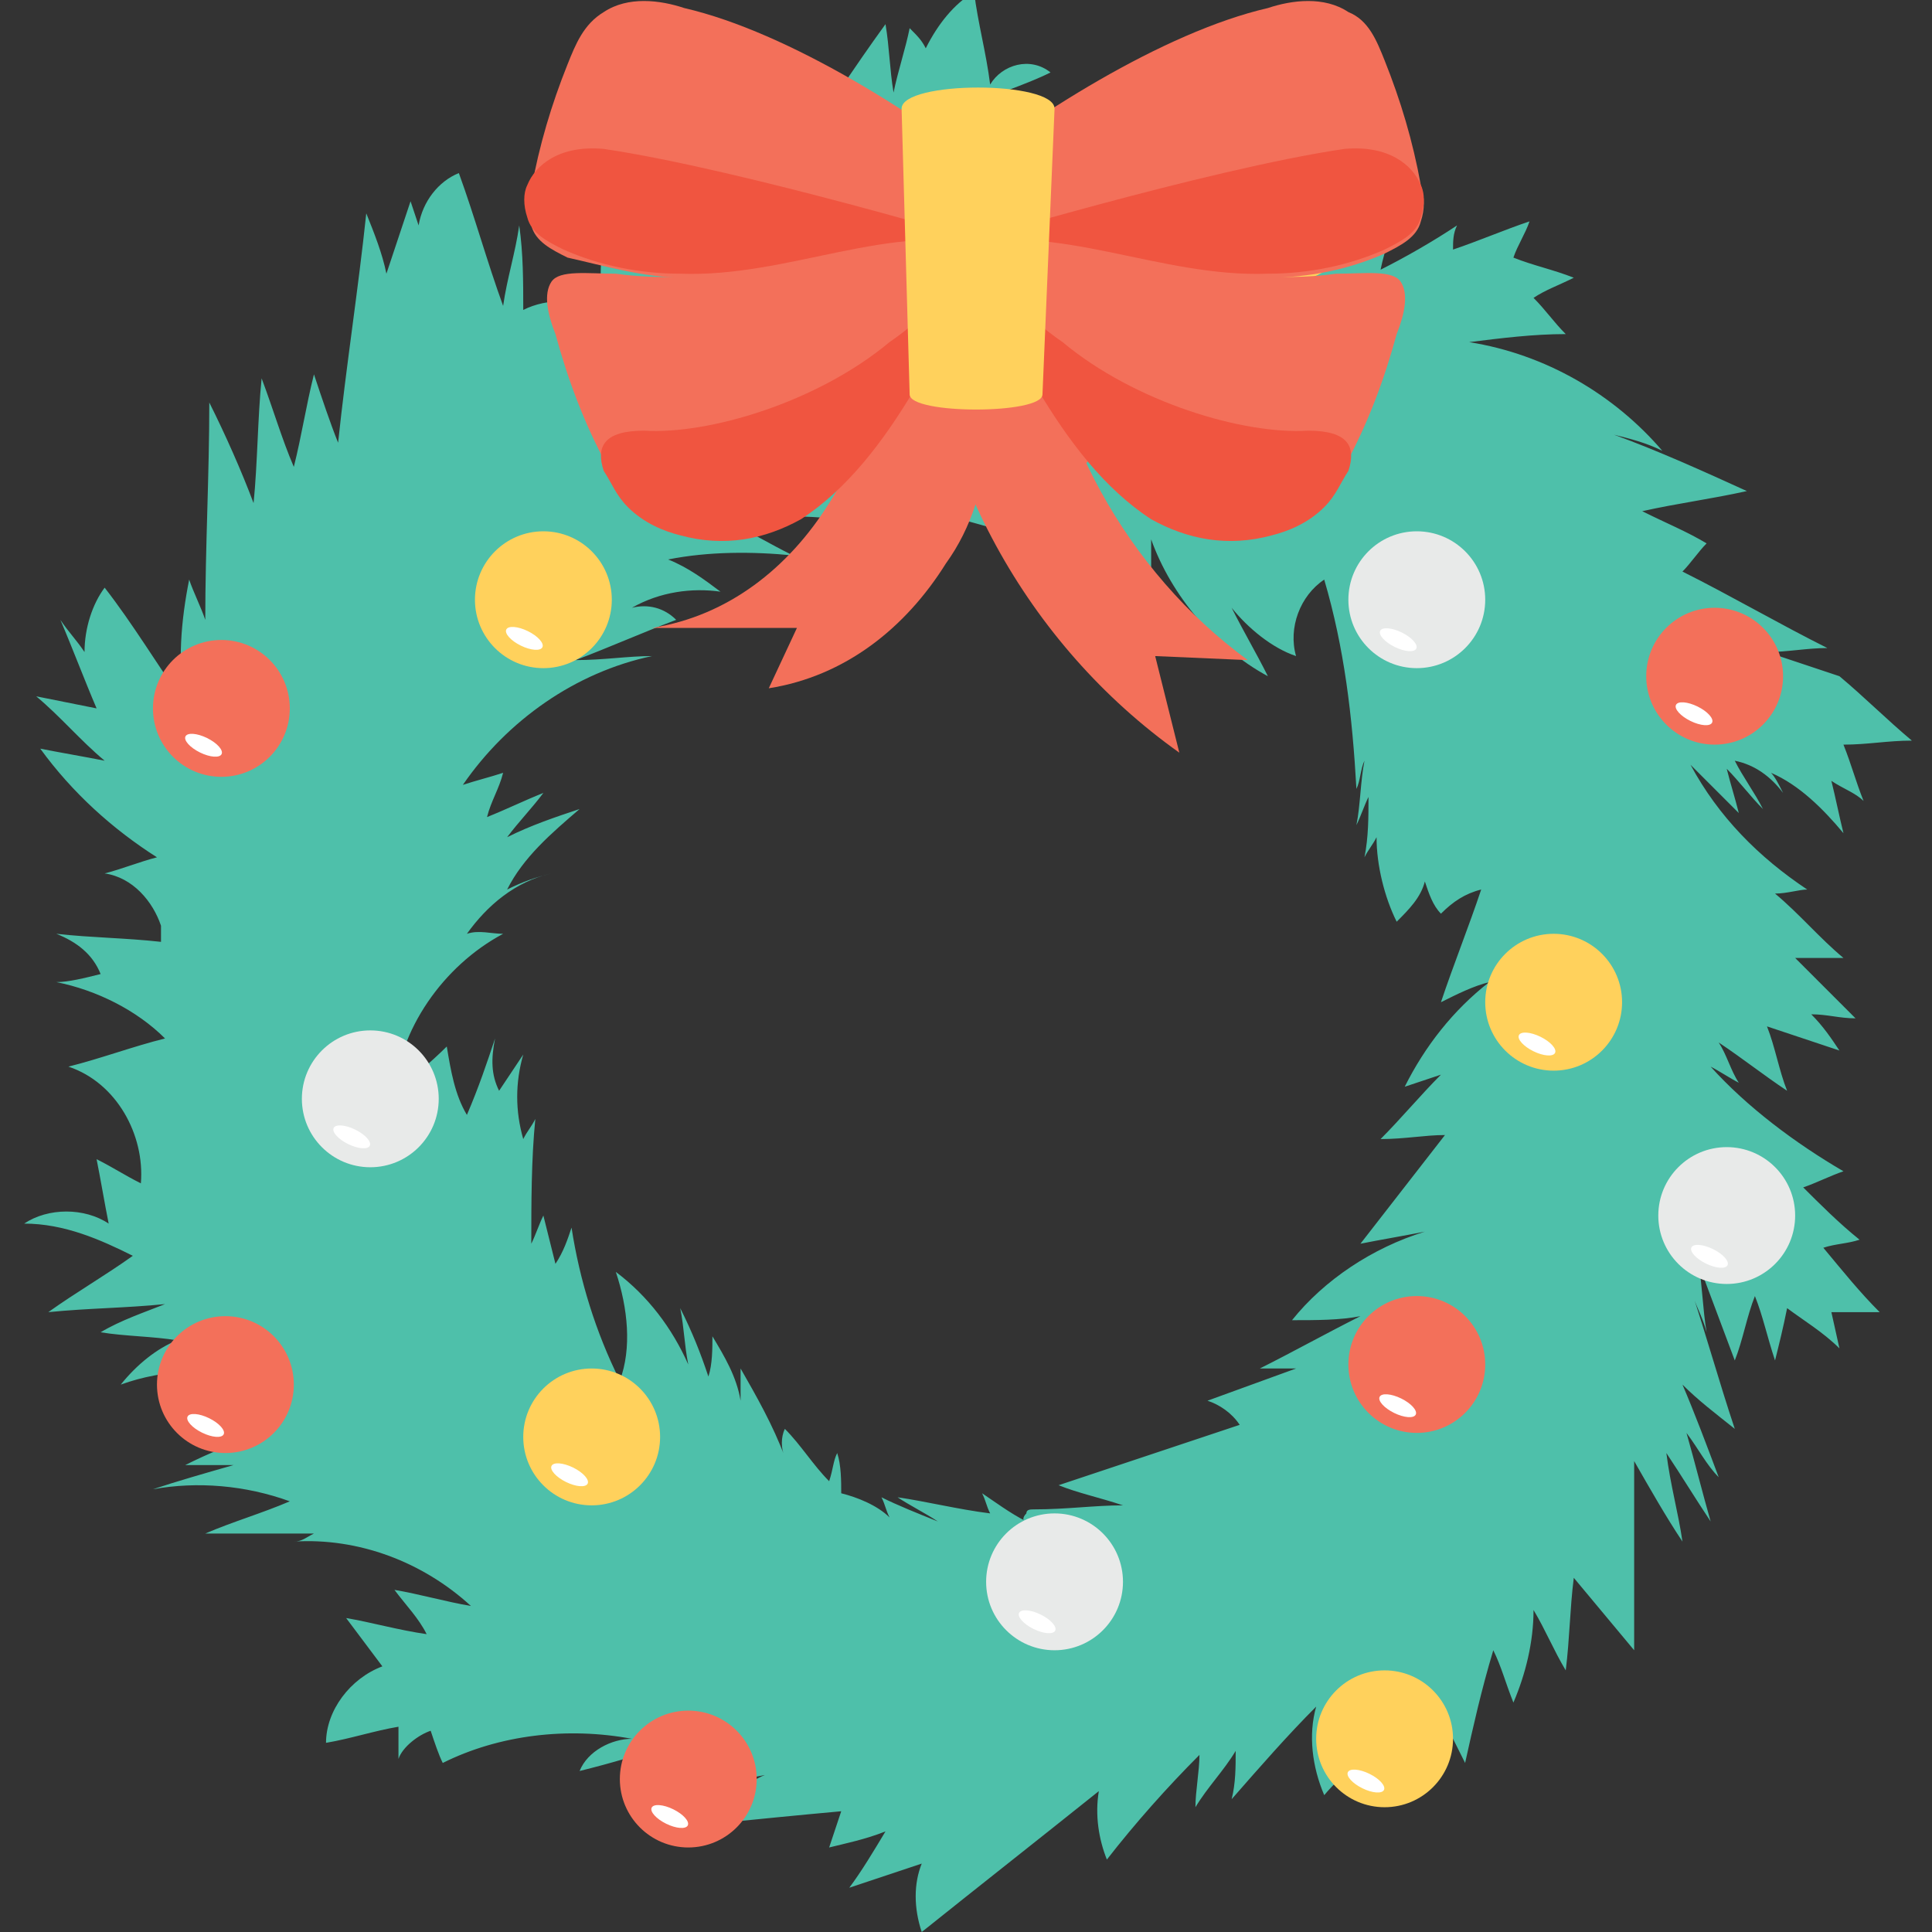 <?xml version="1.0" encoding="utf-8"?>
<!-- Generator: Adobe Illustrator 18.0.0, SVG Export Plug-In . SVG Version: 6.00 Build 0)  -->
<!DOCTYPE svg PUBLIC "-//W3C//DTD SVG 1.1//EN" "http://www.w3.org/Graphics/SVG/1.1/DTD/svg11.dtd">
<svg version="1.1" id="Layer_1" xmlns="http://www.w3.org/2000/svg" xmlns:xlink="http://www.w3.org/1999/xlink" x="0px" y="0px"
	 viewBox="0 0 48 48" enable-background="new 0 0 48 48" xml:space="preserve">
<rect x="0" y="0" width="48" height="48" fill="#333333" stroke="none"/>
<g>
	<g>
		<g>
			<g>
				<path fill="#66C6B9" d="M44.5,20.1c-0.1-0.2-0.2-0.4-0.4-0.7C44.3,19.7,44.4,19.9,44.5,20.1z"/>
				<g>
					<path fill="#4EC0AA" d="M3.3,31.2c-0.7,0.5-1.4,0.9-2.1,1.4c1-0.1,1.9-0.1,2.9-0.2c-0.5,0.2-1.1,0.4-1.6,0.7
						c0.6,0.1,1.3,0.1,1.9,0.2c-0.5,0.2-1,0.6-1.4,1.1c1.1-0.4,2.3-0.4,3.4-0.2c-0.5,0.1-1.1,0.2-1.6,0.3c0.5,0.4,1,0.8,1.5,1.2
						c-0.6,0.2-1.1,0.4-1.7,0.7c0.4,0,0.8,0,1.2,0c-0.7,0.2-1.4,0.4-2,0.6c1.1-0.2,2.3-0.1,3.4,0.3c-0.7,0.3-1.4,0.5-2.1,0.8
						c0.9,0,1.8,0,2.7,0c-0.2,0.1-0.3,0.2-0.5,0.2c1.6-0.1,3.2,0.5,4.4,1.6c-0.6-0.1-1.3-0.3-1.9-0.4c0.3,0.4,0.6,0.7,0.8,1.1
						c-0.7-0.1-1.4-0.3-2-0.4c0.3,0.4,0.6,0.8,0.9,1.2c-0.8,0.3-1.4,1.1-1.4,1.9c0.6-0.1,1.2-0.3,1.8-0.4c0,0.3,0,0.6,0,0.8
						c0.1-0.3,0.5-0.6,0.8-0.7c0.1,0.3,0.2,0.6,0.3,0.8c1.4-0.7,3.1-0.9,4.7-0.6c-0.5,0-1.1,0.3-1.3,0.8c0.8-0.2,1.5-0.4,2.3-0.7
						c-0.4,0.4-0.7,1-0.9,1.6c1-0.3,2.1-0.6,3.2-0.8c-0.5,0.2-1,0.7-1.2,1.2c1-0.1,2-0.2,3.1-0.3c-0.1,0.3-0.2,0.6-0.3,0.9
						c0.4-0.1,0.9-0.2,1.4-0.4c-0.3,0.5-0.6,1-0.9,1.4c0.6-0.2,1.2-0.4,1.8-0.6c-0.2,0.5-0.2,1.1,0,1.7c1.5-1.2,2.9-2.3,4.4-3.5
						c-0.1,0.6,0,1.2,0.2,1.7c0.7-0.9,1.5-1.8,2.3-2.6c0,0.4-0.1,0.9-0.1,1.3c0.3-0.5,0.7-0.9,1-1.4c0,0.4,0,0.8-0.1,1.2
						c0.7-0.8,1.4-1.6,2.1-2.3c-0.2,0.7-0.1,1.5,0.2,2.2c0.5-0.6,1.2-1.1,2-1.5c0.1,0.3,0.3,0.5,0.4,0.8c-0.2-0.6-0.1-1.4,0.2-1.9
						c0.3,0.6,0.6,1.2,0.9,1.8c0.2-0.9,0.4-1.8,0.7-2.8c0.2,0.4,0.3,0.8,0.5,1.3c0.3-0.7,0.5-1.5,0.5-2.3c0.3,0.5,0.5,1,0.8,1.5
						c0.1-0.8,0.1-1.5,0.2-2.3c0.5,0.6,1,1.2,1.5,1.8c0-1.6,0-3.2,0-4.7c0.4,0.7,0.8,1.4,1.2,2c-0.1-0.7-0.3-1.4-0.4-2.2
						c0.4,0.6,0.7,1.1,1.1,1.7c-0.2-0.7-0.4-1.5-0.6-2.2c0.3,0.4,0.5,0.8,0.8,1.1c-0.3-0.8-0.6-1.6-0.9-2.3c0.4,0.4,0.8,0.7,1.3,1.1
						c-0.4-1.2-0.7-2.3-1.1-3.5c0.1,0.4,0.3,0.7,0.4,1.1c-0.1-0.6-0.1-1.1-0.2-1.7c0.3,0.8,0.6,1.6,0.9,2.4c0.2-0.5,0.3-1.1,0.5-1.6
						c0.2,0.5,0.3,1,0.5,1.6c0.1-0.4,0.2-0.8,0.3-1.3c0.4,0.3,0.9,0.6,1.3,1l-0.2-0.9c0.4,0,0.8,0,1.2,0c-0.5-0.5-0.9-1-1.4-1.6
						c0.3-0.1,0.6-0.1,0.9-0.2c-0.5-0.4-1-0.9-1.4-1.3c0.3-0.1,0.7-0.3,1-0.4c-1.2-0.7-2.4-1.6-3.3-2.6c0.2,0.1,0.5,0.3,0.7,0.4
						c-0.2-0.3-0.3-0.7-0.5-1c0.6,0.4,1.1,0.8,1.7,1.2c-0.2-0.5-0.3-1.1-0.5-1.6c0.6,0.2,1.2,0.4,1.8,0.6c-0.2-0.3-0.4-0.6-0.7-0.9
						c0.4,0,0.7,0.1,1.1,0.1c-0.5-0.5-1-1-1.5-1.5c0.4,0,0.8,0,1.2,0c-0.6-0.5-1.1-1.1-1.7-1.6c0.3,0,0.6-0.1,0.8-0.1
						c-1.2-0.8-2.2-1.8-2.9-3.1c0.4,0.4,0.8,0.8,1.2,1.2c-0.1-0.4-0.2-0.7-0.3-1.1c0.3,0.3,0.6,0.7,0.9,1c-0.2-0.4-0.5-0.8-0.7-1.2
						c0.5,0.1,0.9,0.4,1.2,0.8c-0.1-0.2-0.2-0.4-0.3-0.5c0.7,0.3,1.3,0.9,1.8,1.5c-0.1-0.4-0.2-0.9-0.3-1.3c0.3,0.2,0.6,0.3,0.8,0.5
						c-0.2-0.5-0.3-0.9-0.5-1.4c0.6,0,1.1-0.1,1.7-0.1c-0.6-0.5-1.2-1.1-1.8-1.6c-0.6-0.2-1.2-0.4-1.8-0.6c0.5,0,1-0.1,1.5-0.1
						c-1.2-0.6-2.4-1.3-3.6-1.9c0.2-0.2,0.4-0.5,0.6-0.7c-0.5-0.3-1-0.5-1.6-0.8c0.9-0.2,1.7-0.3,2.6-0.5c-1.1-0.5-2.2-1-3.3-1.4
						c0.4,0.1,0.8,0.2,1.2,0.4c-1.2-1.4-2.9-2.4-4.8-2.7c0.8-0.1,1.6-0.2,2.4-0.2c-0.3-0.3-0.5-0.6-0.8-0.9c0.3-0.2,0.6-0.3,1-0.5
						c-0.5-0.2-1-0.3-1.5-0.5c0.1-0.3,0.3-0.6,0.4-0.9c-0.6,0.2-1.3,0.5-1.9,0.7c0-0.2,0-0.4,0.1-0.6c-0.6,0.4-1.3,0.8-1.9,1.1
						c0.1-0.5,0.3-1,0.4-1.5c-0.8,0.7-1.7,1.1-2.6,1.4C31.6,6,31.3,5.7,31,5.3c0.3-0.1,0.6-0.3,0.9-0.4c-0.4,0-0.7,0-1.1,0
						c0.3-0.5,0.6-1,0.8-1.5C30.8,3.6,29.9,3.8,29,4c0.1-0.2,0.1-0.4,0.2-0.6c-0.4,0.2-0.8,0.4-1.2,0.6c0.4-0.3,0.7-0.6,1.1-1
						c-0.6,0.2-1.2,0.4-1.8,0.6c-0.9-0.6-2-0.9-3.1-1c0.6-0.3,1.3-0.5,1.9-0.8c-0.5-0.4-1.2-0.2-1.5,0.3c-0.1-0.8-0.3-1.5-0.4-2.3
						c-0.5,0.3-0.9,0.8-1.2,1.4c-0.1-0.2-0.2-0.3-0.4-0.5c-0.1,0.5-0.3,1.1-0.4,1.6c-0.1-0.6-0.1-1.1-0.2-1.7
						c-0.8,1.1-1.5,2.2-2.3,3.3c-0.1-0.5-0.2-1-0.3-1.4c-0.1,0.4-0.5,0.8-0.9,1c0-0.2,0-0.4,0.1-0.6c-0.8,0.7-1.4,1.5-1.8,2.5
						c-0.1-0.3-0.2-0.5-0.3-0.8c-0.3,0.7-0.6,1.3-0.9,2c-0.1-0.8-0.1-1.7-0.1-2.5C15,5.4,14.8,6.6,15,7.8c-0.6-0.4-1.4-0.4-2-0.1
						c0-0.7,0-1.4-0.1-2.1c-0.1,0.7-0.3,1.3-0.4,2c-0.4-1.1-0.7-2.2-1.1-3.3c-0.5,0.2-0.9,0.7-1,1.3l-0.2-0.6
						C10,5.6,9.8,6.2,9.6,6.8c-0.1-0.5-0.3-1-0.5-1.5c-0.2,1.9-0.5,3.8-0.7,5.7C8.2,10.5,8,9.9,7.8,9.3c-0.2,0.8-0.3,1.5-0.5,2.3
						C7,10.9,6.8,10.2,6.5,9.4c-0.1,1-0.1,2.1-0.2,3.1C6,11.7,5.6,10.8,5.2,10c0,1.8-0.1,3.6-0.1,5.4c-0.1-0.3-0.3-0.7-0.4-1
						c-0.2,1-0.3,2.1-0.1,3.1c-0.7-1-1.3-2-2-2.9c-0.3,0.4-0.5,1-0.5,1.6c-0.2-0.3-0.4-0.5-0.6-0.8c0.3,0.7,0.6,1.5,0.9,2.2
						c-0.5-0.1-1-0.2-1.5-0.3c0.6,0.5,1.1,1.1,1.7,1.6c-0.5-0.1-1.1-0.2-1.6-0.3c0.8,1.1,1.8,2,2.9,2.7c-0.4,0.1-0.9,0.3-1.3,0.4
						c0.7,0.1,1.2,0.7,1.4,1.3L4,23.4c-0.9-0.1-1.7-0.1-2.6-0.2c0.5,0.2,0.9,0.5,1.1,1c-0.4,0.1-0.8,0.2-1.1,0.2
						c1,0.2,2,0.7,2.7,1.4c-0.8,0.2-1.6,0.5-2.4,0.7c1.2,0.4,1.9,1.7,1.8,2.9c-0.4-0.2-0.7-0.4-1.1-0.6c0.1,0.5,0.2,1.1,0.3,1.6
						c-0.6-0.4-1.5-0.4-2.1,0C1.6,30.4,2.5,30.8,3.3,31.2z M12.5,23.2c-0.3,0-0.6-0.1-0.9,0c0.5-0.7,1.2-1.3,2.1-1.5
						c-0.4,0.1-0.7,0.2-1.1,0.4c0.4-0.8,1.1-1.4,1.8-2c-0.6,0.2-1.2,0.4-1.8,0.7c0.3-0.4,0.6-0.7,0.9-1.1c-0.5,0.2-0.9,0.4-1.4,0.6
						c0.1-0.4,0.3-0.7,0.4-1.1c-0.3,0.1-0.7,0.2-1,0.3c1.1-1.6,2.8-2.8,4.7-3.2c-0.6,0-1.2,0.1-1.9,0.1c0.8-0.3,1.7-0.7,2.5-1
						c-0.3-0.3-0.7-0.4-1.1-0.3c0.7-0.4,1.5-0.5,2.2-0.4c-0.4-0.3-0.8-0.6-1.3-0.8c1-0.2,2.1-0.2,3.1-0.1c-0.6-0.3-1.1-0.6-1.7-0.9
						c1.9-0.2,3.9,0,5.8,0.6c-0.1-0.3-0.3-0.6-0.6-0.8c0.6,0.2,1.1,0.3,1.7,0.5c-0.1-0.3-0.4-0.6-0.7-0.9c0.7-0.1,1.3,0.2,1.8,0.7
						c-0.2-0.3-0.4-0.6-0.5-1c0.9,0.4,1.8,1.1,2.4,2c-0.2-0.5-0.4-0.9-0.6-1.4c0.4,0.7,0.9,1.4,1.3,2.1c0-0.4,0-0.8,0-1.3
						c0.5,1.4,1.6,2.7,2.9,3.4c-0.3-0.6-0.6-1.1-0.9-1.7c0.4,0.5,1,1,1.6,1.2c-0.2-0.7,0.1-1.5,0.7-1.9c0.5,1.7,0.7,3.4,0.8,5.2
						c0.1-0.2,0.1-0.5,0.2-0.7c-0.1,0.5-0.1,1.1-0.2,1.6c0.1-0.2,0.2-0.5,0.3-0.7c0,0.5,0,1-0.1,1.5c0.1-0.2,0.2-0.3,0.3-0.5
						c0,0.7,0.2,1.5,0.5,2.1c0.3-0.3,0.6-0.6,0.7-1c0.1,0.3,0.2,0.6,0.4,0.8c0.3-0.3,0.6-0.5,1-0.6c-0.3,0.9-0.7,1.9-1,2.8
						c0.4-0.2,0.8-0.4,1.2-0.5c-0.9,0.7-1.6,1.6-2.1,2.6c0.3-0.1,0.6-0.2,0.9-0.3c-0.5,0.5-1,1.1-1.5,1.6c0.6,0,1.1-0.1,1.6-0.1
						c-0.7,0.9-1.4,1.8-2.1,2.7c0.5-0.1,1.1-0.2,1.6-0.3c-1.3,0.4-2.5,1.2-3.3,2.2c0.6,0,1.2,0,1.7-0.1c-0.8,0.4-1.7,0.9-2.5,1.3
						c0.3,0,0.6,0,0.9,0l-2.2,0.8c0.3,0.1,0.6,0.3,0.8,0.6c-1.5,0.5-3,1-4.5,1.5c0.5,0.2,1,0.3,1.6,0.5c-0.7,0-1.4,0.1-2.2,0.1
						c-0.1,0-0.2,0-0.2,0.1c-0.1,0.1-0.1,0.2,0,0.2c-0.4-0.2-0.8-0.5-1.1-0.7c0.1,0.2,0.1,0.3,0.2,0.5c-0.8-0.1-1.6-0.3-2.3-0.4
						c0.3,0.2,0.7,0.4,1,0.6c-0.5-0.2-1-0.4-1.4-0.6c0.1,0.2,0.1,0.3,0.2,0.5c-0.3-0.3-0.8-0.5-1.2-0.6c0-0.3,0-0.7-0.1-1
						c-0.1,0.2-0.1,0.4-0.2,0.7c-0.4-0.4-0.7-0.9-1.1-1.3c-0.1,0.2-0.1,0.5,0,0.7c-0.3-0.8-0.7-1.5-1.1-2.2c0,0.3,0,0.5,0,0.8
						c-0.1-0.6-0.4-1.1-0.7-1.6c0,0.3,0,0.7-0.1,1c-0.2-0.6-0.4-1.1-0.7-1.7c0.1,0.5,0.1,0.9,0.2,1.4c-0.4-0.9-1-1.7-1.8-2.3
						c0.3,0.9,0.4,1.9,0.1,2.7c-0.6-1.2-1-2.5-1.2-3.8c-0.1,0.3-0.2,0.6-0.4,0.9c-0.1-0.4-0.2-0.8-0.3-1.2c-0.1,0.2-0.2,0.5-0.3,0.7
						c0-1,0-2.1,0.1-3.1c-0.1,0.2-0.2,0.3-0.3,0.5c-0.2-0.7-0.2-1.4,0-2.1c-0.2,0.3-0.4,0.6-0.6,0.9c-0.2-0.4-0.2-0.8-0.1-1.3
						c-0.2,0.6-0.4,1.2-0.7,1.9c-0.3-0.5-0.4-1.1-0.5-1.7c-0.4,0.4-0.9,0.8-1.3,1.2C9.9,25.6,11,24,12.5,23.2z"/>
				</g>
			</g>
			<g>
				<g>
					<circle fill="#FFD15C" cx="14.7" cy="35.7" r="1.7"/>
				</g>
				<g>
					
						<ellipse transform="matrix(-0.897 -0.441 0.441 -0.897 10.748 75.733)" fill="#FFFFFF" cx="14.2" cy="36.6" rx="0.5" ry="0.2"/>
				</g>
			</g>
			<g>
				<g>
					<circle fill="#F3705A" cx="5.6" cy="34.4" r="1.7"/>
				</g>
				<g>
					
						<ellipse transform="matrix(-0.897 -0.441 0.441 -0.897 -5.884 69.328)" fill="#FFFFFF" cx="5.1" cy="35.3" rx="0.5" ry="0.2"/>
				</g>
			</g>
			<g>
				<g>
					<circle fill="#E8EAE9" cx="9.2" cy="27.3" r="1.7"/>
				</g>
				<g>
					
						<ellipse transform="matrix(-0.897 -0.441 0.441 -0.897 4.106 57.377)" fill="#FFFFFF" cx="8.7" cy="28.2" rx="0.5" ry="0.2"/>
				</g>
			</g>
			<g>
				<g>
					<circle fill="#F3705A" cx="5.5" cy="17.6" r="1.7"/>
				</g>
				<g>
					
						<ellipse transform="matrix(-0.897 -0.441 0.441 -0.897 1.429 37.449)" fill="#FFFFFF" cx="5.1" cy="18.6" rx="0.5" ry="0.2"/>
				</g>
			</g>
			<g>
				<g>
					<circle fill="#FFD15C" cx="13.5" cy="14.9" r="1.7"/>
				</g>
				<g>
					
						<ellipse transform="matrix(-0.897 -0.441 0.441 -0.897 17.81 35.81)" fill="#FFFFFF" cx="13.1" cy="15.8" rx="0.5" ry="0.2"/>
				</g>
			</g>
			<g>
				<g>
					<circle fill="#E8EAE9" cx="18.8" cy="4.2" r="1.7"/>
				</g>
				<g>
					
						<ellipse transform="matrix(-0.897 -0.441 0.441 -0.897 32.525 17.795)" fill="#FFFFFF" cx="18.3" cy="5.1" rx="0.5" ry="0.2"/>
				</g>
			</g>
			<g>
				<g>
					<circle fill="#F3705A" cx="25.7" cy="10.4" r="1.7"/>
				</g>
				<g>
					
						<ellipse transform="matrix(-0.897 -0.441 0.441 -0.897 42.825 32.744)" fill="#FFFFFF" cx="25.2" cy="11.4" rx="0.5" ry="0.2"/>
				</g>
			</g>
			<g>
				<g>
					<circle fill="#FFD15C" cx="32" cy="5.3" r="1.7"/>
				</g>
				<g>
					
						<ellipse transform="matrix(-0.897 -0.441 0.441 -0.897 57.077 25.88)" fill="#FFFFFF" cx="31.5" cy="6.3" rx="0.5" ry="0.2"/>
				</g>
			</g>
			<g>
				<g>
					<circle fill="#E8EAE9" cx="35.2" cy="14.9" r="1.7"/>
				</g>
				<g>
					
						<ellipse transform="matrix(-0.897 -0.441 0.441 -0.897 58.897 45.369)" fill="#FFFFFF" cx="34.7" cy="15.8" rx="0.5" ry="0.2"/>
				</g>
			</g>
			<g>
				<g>
					<circle fill="#F3705A" cx="42.6" cy="16.8" r="1.7"/>
				</g>
				<g>
					
						<ellipse transform="matrix(-0.897 -0.441 0.441 -0.897 72.046 52.176)" fill="#FFFFFF" cx="42.1" cy="17.7" rx="0.5" ry="0.2"/>
				</g>
			</g>
			<g>
				<g>
					<circle fill="#FFD15C" cx="38.6" cy="24.9" r="1.7"/>
				</g>
				<g>
					
						<ellipse transform="matrix(-0.897 -0.441 0.441 -0.897 60.94 65.973)" fill="#FFFFFF" cx="38.1" cy="25.9" rx="0.5" ry="0.2"/>
				</g>
			</g>
			<g>
				<g>
					<circle fill="#E8EAE9" cx="42.9" cy="30.2" r="1.7"/>
				</g>
				<g>
					
						<ellipse transform="matrix(-0.897 -0.441 0.441 -0.897 66.745 77.898)" fill="#FFFFFF" cx="42.4" cy="31.2" rx="0.5" ry="0.2"/>
				</g>
			</g>
			<g>
				<g>
					<circle fill="#F3705A" cx="35.2" cy="33.9" r="1.7"/>
				</g>
				<g>
					
						<ellipse transform="matrix(-0.897 -0.441 0.441 -0.897 50.504 81.443)" fill="#FFFFFF" cx="34.7" cy="34.8" rx="0.5" ry="0.2"/>
				</g>
			</g>
			<g>
				<g>
					<circle fill="#FFD15C" cx="34.4" cy="43.2" r="1.7"/>
				</g>
				<g>
					
						<ellipse transform="matrix(-0.897 -0.441 0.441 -0.897 44.852 98.847)" fill="#FFFFFF" cx="33.9" cy="44.2" rx="0.5" ry="0.2"/>
				</g>
			</g>
			<g>
				<g>
					<circle fill="#E8EAE9" cx="26.2" cy="39.3" r="1.7"/>
				</g>
				<g>
					
						<ellipse transform="matrix(-0.897 -0.441 0.441 -0.897 31.048 87.775)" fill="#FFFFFF" cx="25.7" cy="40.3" rx="0.5" ry="0.2"/>
				</g>
			</g>
			<g>
				<g>
					<circle fill="#F3705A" cx="17.1" cy="44.2" r="1.7"/>
				</g>
				<g>
					
						<ellipse transform="matrix(-0.897 -0.441 0.441 -0.897 11.686 93.04)" fill="#FFFFFF" cx="16.7" cy="45.2" rx="0.5" ry="0.2"/>
				</g>
			</g>
		</g>
		<g>
			<g>
				<g>
					<path fill="#F3705A" d="M23.5,14c-1,1.6-2.5,2.8-4.4,3.1l0.7-1.5l-3.6,0c1.9-0.3,3.4-1.5,4.4-3.1c0.8-1.2,1-2.7,1-4.1
						c0-0.7-0.1-1.5-0.2-2.2c0.1,0.6,2.8,0.8,2.9,1.5C24.7,9.8,24.8,12.2,23.5,14z"/>
				</g>
			</g>
			<g>
				<g>
					<path fill="#F3705A" d="M28.7,16.3l0.6,2.4C25.5,16,23.1,11.6,22.9,7l2.9-0.1c0.2,3.7,2.2,7.3,5.2,9.5L28.7,16.3z"/>
				</g>
			</g>
		</g>
		<g>
			<g>
				<g>
					<g>
						<g>
							<path fill="#F3705A" d="M24.3,4.2c-1.8,1.9-6.2,3-9,2.6c-0.7,0-1.4-0.1-1.6,0.2c-0.2,0.3-0.1,0.8,0.1,1.3
								c0.3,1.1,0.7,2.2,1.3,3.3c0.1,0.3,0.3,0.6,0.6,0.9c0.4,0.4,0.9,0.6,1.3,0.7c1.1,0.2,2.1,0.1,3-0.5c2.3-1.4,3.6-4.7,5.1-7.6
								C24.7,4.9,24.5,4.6,24.3,4.2z"/>
						</g>
						<g>
							<path fill="#F05540" d="M25,5.3c-1.5,2.9-2.8,6.1-5.1,7.6c-0.9,0.5-1.9,0.7-3,0.4c-0.4-0.1-0.9-0.3-1.3-0.7
								c-0.3-0.3-0.4-0.6-0.6-0.9c-0.2-0.6,0-1,1-1c1.6,0.1,4.3-0.7,6.1-2.2C24,7.2,25,5.1,25,5.3z"/>
						</g>
					</g>
					<g>
						<g>
							<path fill="#F3705A" d="M25,4.6c-2.1-1.7-5.4-3.8-8-4.4c-0.6-0.2-1.4-0.3-2,0.1c-0.5,0.3-0.7,0.8-0.9,1.3
								c-0.4,1-0.7,2-0.9,3.1c-0.1,0.3-0.1,0.6,0,0.9c0.1,0.4,0.5,0.6,0.9,0.8C15,6.6,16,6.9,17,6.9c2.6,0,5.2-1.3,7.8-0.7L25,4.6z"
								/>
						</g>
						<g>
							<path fill="#F05540" d="M24.7,6.1c-2.6-0.6-5.1,0.8-7.8,0.7c-1,0-2-0.2-2.9-0.6c-0.4-0.2-0.8-0.4-0.9-0.8
								c-0.1-0.3-0.1-0.6,0-0.8c0.2-0.5,0.8-1,1.9-0.9C18.4,4.2,24.8,6.1,24.7,6.1z"/>
						</g>
					</g>
				</g>
				<g>
					<g>
						<g>
							<path fill="#F3705A" d="M24.2,4.2c1.8,1.9,6.2,3,9,2.6c0.7,0,1.4-0.1,1.6,0.2c0.2,0.3,0.1,0.8-0.1,1.3
								c-0.3,1.1-0.7,2.2-1.3,3.3c-0.1,0.3-0.3,0.6-0.6,0.9c-0.4,0.4-0.9,0.6-1.3,0.7c-1.1,0.2-2.1,0.1-3-0.5
								c-2.3-1.4-3.6-4.7-5.1-7.6C23.7,4.9,24,4.6,24.2,4.2z"/>
						</g>
						<g>
							<path fill="#F05540" d="M23.5,5.3c1.5,2.9,2.8,6.1,5.1,7.6c0.9,0.5,1.9,0.7,3,0.4c0.4-0.1,0.9-0.3,1.3-0.7
								c0.3-0.3,0.4-0.6,0.6-0.9c0.2-0.6,0-1-1-1c-1.6,0.1-4.3-0.7-6.1-2.2C24.5,7.2,23.5,5.1,23.5,5.3z"/>
						</g>
					</g>
					<g>
						<g>
							<path fill="#F3705A" d="M23.5,4.6c2.1-1.7,5.4-3.8,8-4.4c0.6-0.2,1.4-0.3,2,0.1C34,0.5,34.2,1,34.4,1.5c0.4,1,0.7,2,0.9,3.1
								c0.1,0.3,0.1,0.6,0,0.9c-0.1,0.4-0.5,0.6-0.9,0.8c-0.9,0.4-1.9,0.6-2.9,0.6c-2.6,0-5.2-1.3-7.8-0.7L23.5,4.6z"/>
						</g>
						<g>
							<path fill="#F05540" d="M23.7,6.1c2.6-0.6,5.1,0.8,7.8,0.7c1,0,2-0.2,2.9-0.6c0.4-0.2,0.8-0.4,0.9-0.8c0.1-0.3,0.1-0.6,0-0.8
								c-0.2-0.5-0.8-1-1.9-0.9C30,4.2,23.7,6.1,23.7,6.1z"/>
						</g>
					</g>
				</g>
			</g>
			<g>
				<path fill="#FFD15C" d="M25.9,9.8c0,0.5-3.3,0.5-3.3,0l-0.2-7.1c0-0.7,3.8-0.7,3.8,0L25.9,9.8z"/>
			</g>
		</g>
	</g>
</g>
</svg>
